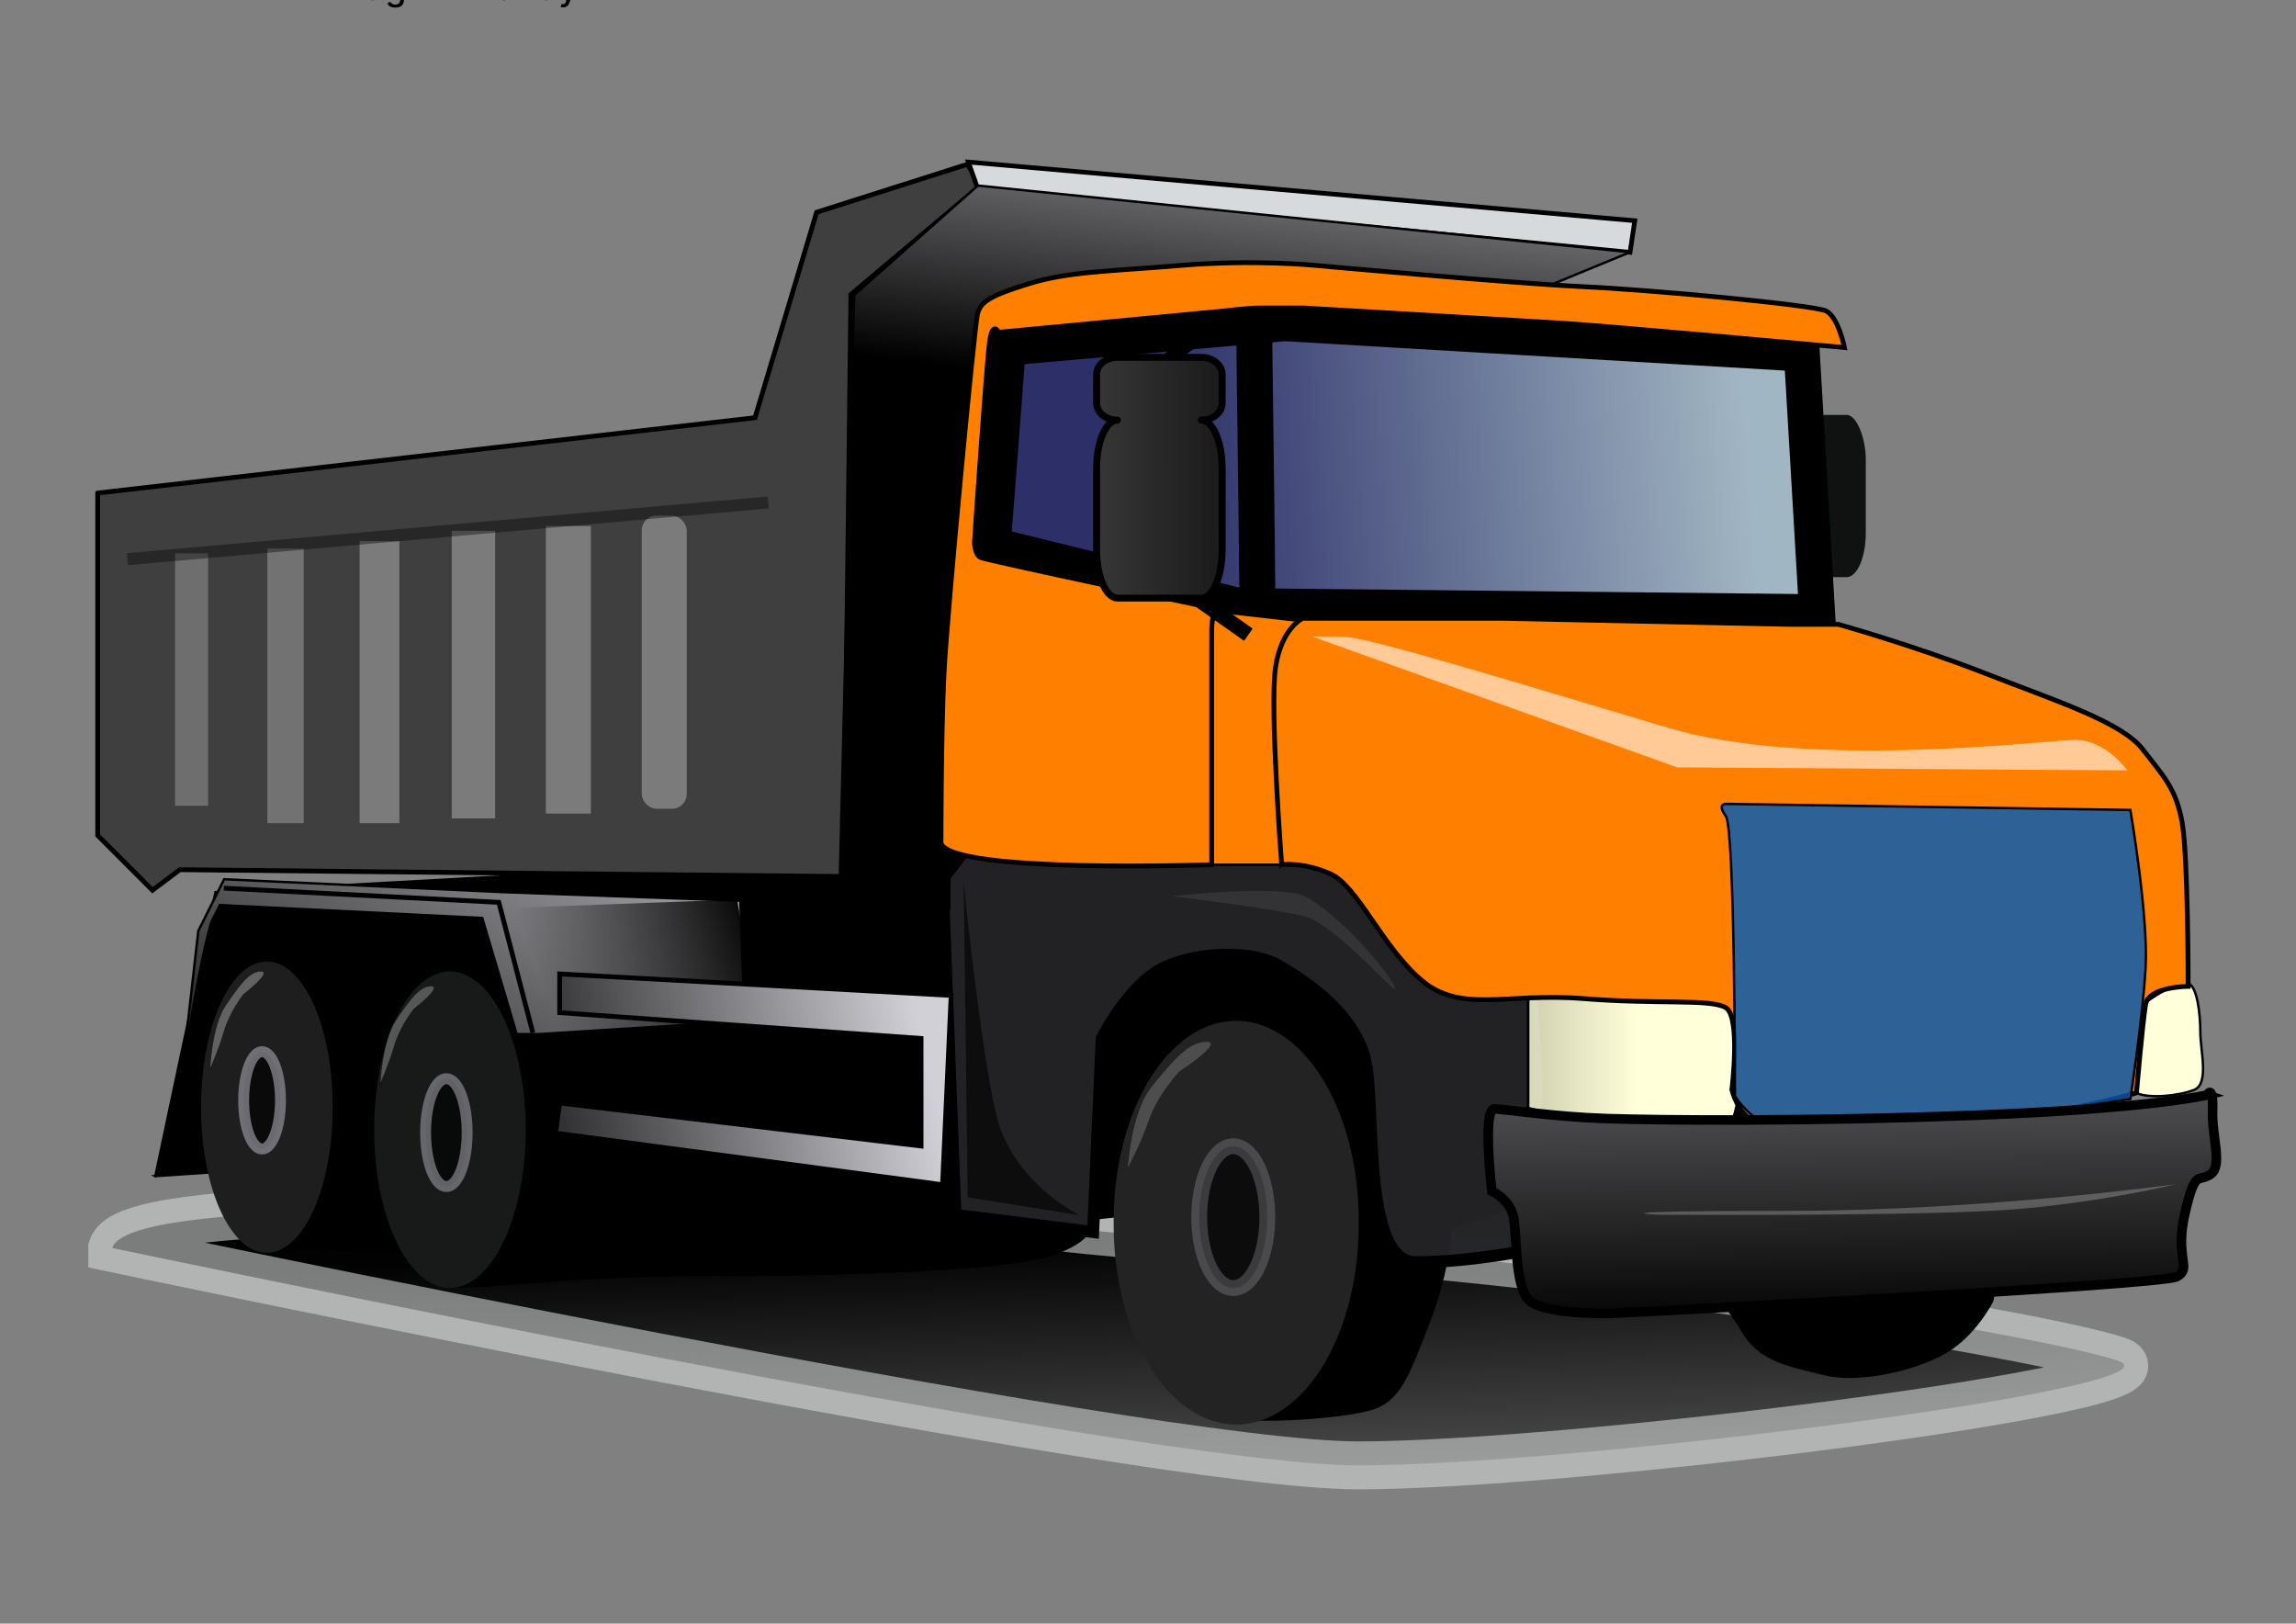 <?xml version="1.0" encoding="UTF-8"?>
<svg viewBox="0 0 1052.4 744.09" xmlns="http://www.w3.org/2000/svg" xmlns:xlink="http://www.w3.org/1999/xlink">
 <rect x="0" y="0" width="1052.4" height="744.09" fill="#808080" stroke="none"/>
 <desc>Image by <a href="https://pixabay.com/users/clker-free-vector-images-3736/?utm_source=link-attribution&amp;utm_medium=referral&amp;utm_campaign=image&amp;utm_content=306852">Clker-Free-Vector-Images</a> from <a href="https://pixabay.com/?utm_source=link-attribution&amp;utm_medium=referral&amp;utm_campaign=image&amp;utm_content=306852">Pixabay</a></desc>
 <defs>
  <linearGradient id="m" x1=".206" x2=".915" y1=".406" y2=".385">
   <stop stop-color="#2c2f68" offset="0"/>
   <stop stop-color="#a1b6c3" offset="1"/>
  </linearGradient>
  <linearGradient id="n" x1="-.296" x2=".94" y1=".571" y2=".429" xlink:href="#a"/>
  <linearGradient id="s" x1="1.94" x2="-2.881" y1=".429" y2=".484">
   <stop offset="0"/>
   <stop stop-color="#878787" offset="1"/>
  </linearGradient>
  <linearGradient id="o" x1="-.255" x2="1.258" y1=".855" y2="-.321" xlink:href="#a"/>
  <linearGradient id="q" x1=".46" x2=".832" y1=".206" y2="1.57">
   <stop offset="0"/>
   <stop stop-opacity="0" offset="1"/>
  </linearGradient>
  <linearGradient id="r" x1="-.006" x2="1.006" y1=".5" y2=".5">
   <stop stop-color="#ffffd9" stop-opacity=".816" offset="0"/>
   <stop stop-color="#ffffd9" offset=".5"/>
   <stop stop-color="#ffffd9" offset="1"/>
  </linearGradient>
  <linearGradient id="p" x1="1.052" x2=".122" y1=".413" y2=".603">
   <stop offset="0"/>
   <stop stop-opacity="0" offset="1"/>
  </linearGradient>
  <linearGradient id="l" x1=".466" x2=".541" y1=".281" y2="-.26" xlink:href="#a"/>
  <linearGradient id="k" x1=".425" x2=".309" y1="1.079" y2="-1.61" xlink:href="#a"/>
  <linearGradient id="a">
   <stop offset="0"/>
   <stop stop-color="#d0d0d6" offset="1"/>
  </linearGradient>
 </defs>
 <g fill-rule="evenodd">
  <path d="m51.453 571.93s472.6 99.579 570.92 99.633c98.323 0.054 384.06-35.951 348.22-48.025-35.85-12.074-255.37-47.996-400.31-54.644s-164.64-26.941-246.36-19.624c-81.725 7.317-264.95-0.94-272.47 22.659z" fill="url(#q)" opacity=".984" stroke="#d9dcdc" stroke-opacity=".573" stroke-width="21.969"/>
  <g stroke="#000" stroke-width="1.098">
   <path d="m71.19 539.01l27.605-130.14 287.88-15.774 177.46-17.746 368.72 116.34-19.717 104.5s-7.888 15.774-21.69 23.662c-13.803 7.887-39.436 13.802-55.21 9.859-15.775-3.944-29.577-5.916-37.464-19.718-7.887-13.803-55.21-72.957-55.21-72.957l-78.872 25.634s0 17.746-9.859 43.379-13.803 35.492-25.633 39.436c-11.831 3.943-54.856 7.259-68.119 3.316-23.662-3.944-44.273-92.047-44.273-92.047l-17.746 1.972s5.915 7.887-15.775 15.774c-21.689 7.888-102.53 9.859-161.69 9.859-59.153 0-90.727 5.322-114.39 5.322-6.659-10.109-15.75-15.181-15.75-15.181s-9.859 0-39.436-1.971c-29.576-1.972-30.111 5.247-34.055-4.612-3.943-9.859-17.211-30.881-17.211-30.881l-29.577 1.972z"/>
   <path d="m81.049 513.37c7.887-65.069 15.774-90.702 15.774-90.702l3.944-7.887 120.28 5.915 15.774 53.238h9.859l94.646-5.915-1.972-55.21-108.45-3.944-128.17-5.915-11.831 23.662-9.859 86.759z" fill="url(#o)"/>
  </g>
  <path d="m337.83 412.23l-103.98 3.899 16.897 57.188 97.48-2.599-10.398-58.488z" fill="url(#p)"/>
  <path d="m432.03 402.95l5.915 153.8 63.097 7.887 3.944-88.731s9.859-19.718 23.662-29.577 43.379-11.831 57.182-3.944c13.803 7.887 33.52 21.69 39.436 41.408 5.915 19.718-1.972 94.646 23.662 94.646 25.633 0 53.238-5.915 53.238-5.915l7.887-72.956-3.944-67.041-100.56-51.267-153.8-3.944-19.718 25.633z" fill="#232326" fill-opacity=".978" stroke="#000" stroke-width="5.492"/>
 </g>
 <rect x="802.44" y="190.15" width="52.765" height="74.35" rx="8.794" ry="20.277" fill="#101111" stroke-linecap="round" stroke-linejoin="round" stroke-opacity=".919"/>
 <g fill-rule="evenodd" stroke="#000">
  <path d="m461.99 159.26l-6.971 90.627 112.94 27.885 264.91 2.788-6.971-118.51-237.03-13.943-126.88 11.154z" fill="url(#m)" stroke-width="16.477"/>
  <path d="m551.22 396.28h41.828l4.183-111.54-61.348-6.971 5.577 108.75 9.76 9.76z" fill="#ff7f00" stroke-width="1.098"/>
  <path d="m700.41 459.01v48.788s11.154 3.485 29.28 3.485 59.954 5.227 64.136 1.742c4.183-3.485 8.366-55.757-2.788-59.242-11.154-3.485-47.405 3.485-58.559 1.742s-30.674-5.227-32.068 3.485z" fill="url(#r)" stroke-width="1.228"/>
  <path d="m979.26 500.85c0-9.76-2.788-36.251 2.788-40.434 5.577-4.183 16.731-11.154 20.914-9.76 4.183 1.394 5.577 13.943 5.577 22.308 0 8.366 4.183 23.702-2.788 26.491-6.971 2.788-20.914 4.183-26.491 1.394z" fill="#ffffd9" stroke-width="1.098"/>
  <path d="m44.785 225.95l301.29-34.523 28.246-94.154 69.046-21.969 6.277 9.415-59.631 50.216-3.139 266.77-304.43-3.139-12.554 9.415-25.108-25.108v-156.92z" fill="#3f3f3f" stroke-width="2.197"/>
  <path d="m448.24 86.671l298.91 28.967 2.182-14.484-305.46-26.898 4.364 12.414z" fill="#d7dadc" stroke-width="2.139"/>
  <path d="m384.96 401.4l6.545-266.18 56.727-50.182 298.91 30.546-37.091 15.273-205.09-6.545-48 15.273-21.818 233.46v43.636h-45.818s-30.546 6.545-21.818-2.182c8.727-8.727 17.455-13.091 17.455-13.091z" fill="url(#l)" stroke-width="1.098"/>
 </g>
 <g stroke-linecap="round" stroke-linejoin="round" stroke-width="5.46">
  <path d="m622.78 560.34a56.153 91.546 0 1 1 -112.3 0 56.153 91.546 0 1 1 112.3 0z" fill="#232323"/>
  <path d="m240.96 517.73a34.728 72.517 0 1 1 -69.456 0 34.728 72.517 0 1 1 69.456 0z" fill="#181a1a"/>
  <path d="m152.48 507.4a30.152 66.364 0 1 1 -60.303 0 30.152 66.364 0 1 1 60.303 0z" fill="#1e1e1e"/>
 </g>
 <g fill-rule="evenodd">
  <g stroke="#000">
   <g fill="#ff7f00" stroke-width="2.197">
    <path d="m431.31 386.52s0-50.194 1.394-78.079 13.943-158.95 15.337-164.52c1.394-5.577 5.577-8.366 23.702-13.943 18.126-5.577 36.251-5.577 69.713-8.366s61.348 0 61.348 0 92.022 8.366 122.7 9.76c30.674 1.394 105.96 8.366 111.54 11.154 5.577 2.788 8.366 16.731 8.366 16.731s-107.36-9.76-129.67-11.154c-22.308-1.394-118.51-6.971-118.51-6.971h-19.52c-5.577 0-16.731 1.394-16.731 1.394l-103.18 9.76s-2.788-5.577-4.183 4.183-6.971 92.022-6.971 92.022 0 5.577 2.788 6.971c2.788 1.394 108.75 23.702 108.75 23.702s-2.788 1.394-2.788 9.76v107.36s-118.51 4.183-124.09-9.76z"/>
    <path d="m587.47 396.28s-5.577-72.502-2.788-90.627c2.788-18.126 12.548-22.308 12.548-22.308h90.627l132.46 2.788h22.308s34.857 9.76 66.925 22.308 62.742 22.308 72.502 34.857c9.76 12.548 15.337 18.126 18.126 33.462 2.788 15.337 2.788 75.29 2.788 75.29s-18.125 0-19.52 8.366c-1.394 8.366-4.183 40.434-4.183 40.434s-47.405 13.943-92.022 13.943-76.685 1.394-83.656-1.394c-6.971-2.788-9.76-13.943-9.76-13.943s4.183-33.462-2.788-37.645c-6.971-4.183-30.674-1.394-65.53-4.183-34.857-2.788-55.771 6.971-73.896-8.366s-29.28-43.222-41.828-48.799c-12.548-5.577-22.308-4.183-22.308-4.183z"/>
   </g>
   <path d="m795.22 502.25s0-122.7-4.183-128.27c-4.183-5.577 0-5.577 0-5.577l185.44 2.788s8.366 48.799 6.971 72.502c-1.394 23.702-6.971 59.953-6.971 59.953s-51.588 8.366-86.444 9.76c-34.857 1.394-76.685 4.183-83.656 0-6.971-4.183-11.154-11.154-11.154-11.154z" fill="#005ab5" fill-opacity=".82" stroke-width="1.098"/>
  </g>
  <path d="m601.41 291.71l167.31 59.954 206.35 1.394s-9.76-13.943-23.702-13.943c-13.943 0-121.3 13.943-186.83-5.577s-138.03-41.828-149.19-41.828h-13.943z" fill="#fff" fill-opacity=".589"/>
  <path d="m1011.6 501.83s2.964-5.486 2.566 7.056c-0.398 12.542 4.779 25.261-0.928 29.265-5.707 4.004-6.879-3.008-11.723 17.763-4.844 20.771 3.385 25.217-3.716 29.176-7.101 3.96-260 16.861-260 16.861s-27.916 0.509-36.1-5.33c-8.184-5.84-5.907-33.667-8.473-40.723-2.566-7.056-9.445-10.064-9.445-10.064s-4.381-37.803 1.194-37.626c5.574 0.177 27.783 3.671 51.473 4.423 23.691 0.752 90.626 1.48 170.24-1.574 79.61-3.054 104.92-9.226 104.92-9.226z" fill="url(#k)" stroke="#000" stroke-width="4.394"/>
  <path d="m997.39 542.68s-87.217 12.25-179.15 12.25c-91.932 0-58.931 1.75-58.931 1.75s126.11 0.875 166.18-2.625c40.073-3.5 71.895-11.375 71.895-11.375z" fill="#fff" fill-opacity=".238"/>
  <g stroke="#000">
   <g fill="none">
    <path d="m576.32 272.19c0-8.366-1.394-115.72-1.394-115.72" stroke-width="16.477"/>
    <path d="m572.2 290.88l-40.773-28.781v-91.139s11.992-21.586 40.773-21.586 9.594-2.398 9.594-2.398" stroke-width="6.865"/>
   </g>
   <g stroke-width="2.197">
    <path d="m256.54 505.49l-1.972 13.802 177.46 23.662 3.944-86.759-179.43-9.859v17.746l165.63 11.831v49.295l-165.63-19.718z" fill="url(#n)"/>
    <path d="m102.57 407.04l126.07 6.499 15.597 59.788" fill="none"/>
   </g>
  </g>
 </g>
 <g stroke-linecap="round" stroke-linejoin="round">
  <g fill-opacity=".649" stroke="#8b8a91">
   <path d="m580.88 557.8a15.597 32.493 0 1 1 -31.194 0 15.597 32.493 0 1 1 31.194 0z" stroke-opacity=".378" stroke-width="7.25"/>
   <g stroke-width="5">
    <path d="m214.12 519.06a9.518 24.704 0 1 1 -19.037 0 9.518 24.704 0 1 1 19.037 0z" stroke-opacity=".681"/>
    <path d="m128.55 504.27a8.432 22.287 0 1 1 -16.864 0 8.432 22.287 0 1 1 16.864 0z" stroke-opacity=".757"/>
   </g>
  </g>
  <g fill="#fff" stroke-opacity=".919">
   <g fill-opacity=".319">
    <g stroke-width="1.659">
     <rect x="294.15" y="236.32" width="20.622" height="134.32" rx="6.784" ry="6.784" opacity=".984"/>
     <rect x="250.21" y="241.06" width="20.622" height="131.78" opacity=".984"/>
    </g>
    <rect x="207.05" y="243.26" width="19.906" height="131.78" opacity=".984" stroke-width="1.598"/>
    <rect x="164.83" y="248" width="18.226" height="129.24" opacity=".984" stroke-width="1.564"/>
   </g>
   <rect x="122.54" y="251.39" width="16.677" height="125.85" fill-opacity=".27" opacity=".984" stroke-width="1.462"/>
   <rect x="80.252" y="253.59" width="15.129" height="115.67" fill-opacity=".254" opacity=".984" stroke-width="1.353"/>
  </g>
 </g>
 <g fill-rule="evenodd">
  <path d="m58.383 256.27l293.74-25.995" fill="none" stroke="#000" stroke-opacity=".389" stroke-width="5.492"/>
  <g fill="#fff">
   <path d="m516.99 535.12s1.387-25.439 11.093-37.31c9.706-11.871 16.64-20.351 24.959-20.351 8.32 0-12.48 13.567-12.48 13.567s-9.706 10.176-13.866 22.047c-4.16 11.871-9.706 22.047-9.706 22.047z" fill-opacity=".195"/>
   <path d="m174.41 496.11s0.892-19.453 7.134-28.531c6.242-9.078 10.701-15.562 16.052-15.562 5.351 0-8.026 10.375-8.026 10.375s-6.242 7.781-8.918 16.859c-2.675 9.078-6.242 16.859-6.242 16.859z" fill-opacity=".265"/>
   <path d="m96.402 489.33s0.892-19.453 7.134-28.531c6.242-9.078 10.701-15.562 16.052-15.562 5.351 0-8.026 10.375-8.026 10.375s-6.242 7.781-8.918 16.859c-2.675 9.078-6.242 16.859-6.242 16.859z" fill-opacity=".303"/>
  </g>
 </g>
 <path d="m512.22 163.77c-5.315 0-9.577 3.512-9.577 7.861v13.079c0 4.348 4.262 7.827 9.577 7.827-5.315 0-9.577 9.923-9.577 22.244v37.073c0 12.321 4.262 22.244 9.577 22.244h38.378c5.315 0 9.611-9.923 9.611-22.244v-37.073c0-12.321-4.297-22.244-9.611-22.244 5.315 0 9.611-3.478 9.611-7.827v-13.079c0-4.348-4.297-7.861-9.611-7.861h-38.378z" fill="url(#s)" stroke="#000" stroke-linecap="round" stroke-linejoin="round" stroke-width="3.158"/>
 <g fill-rule="evenodd">
  <path d="m441.71 404.28l1.84 144.41 51.51 8.278s-31.274-14.717-38.632-46.911c-7.359-32.194-14.717-105.78-14.717-105.78z" fill-opacity=".622"/>
  <path d="m537.37 410.71s48.403-5.519 60.504 0 34.79 29.434 40.84 40.472c6.05 11.038-25.714-27.595-40.84-31.274-15.126-3.679-60.504-9.198-60.504-9.198z" fill="#fff" fill-opacity=".081"/>
 </g>
</svg>
